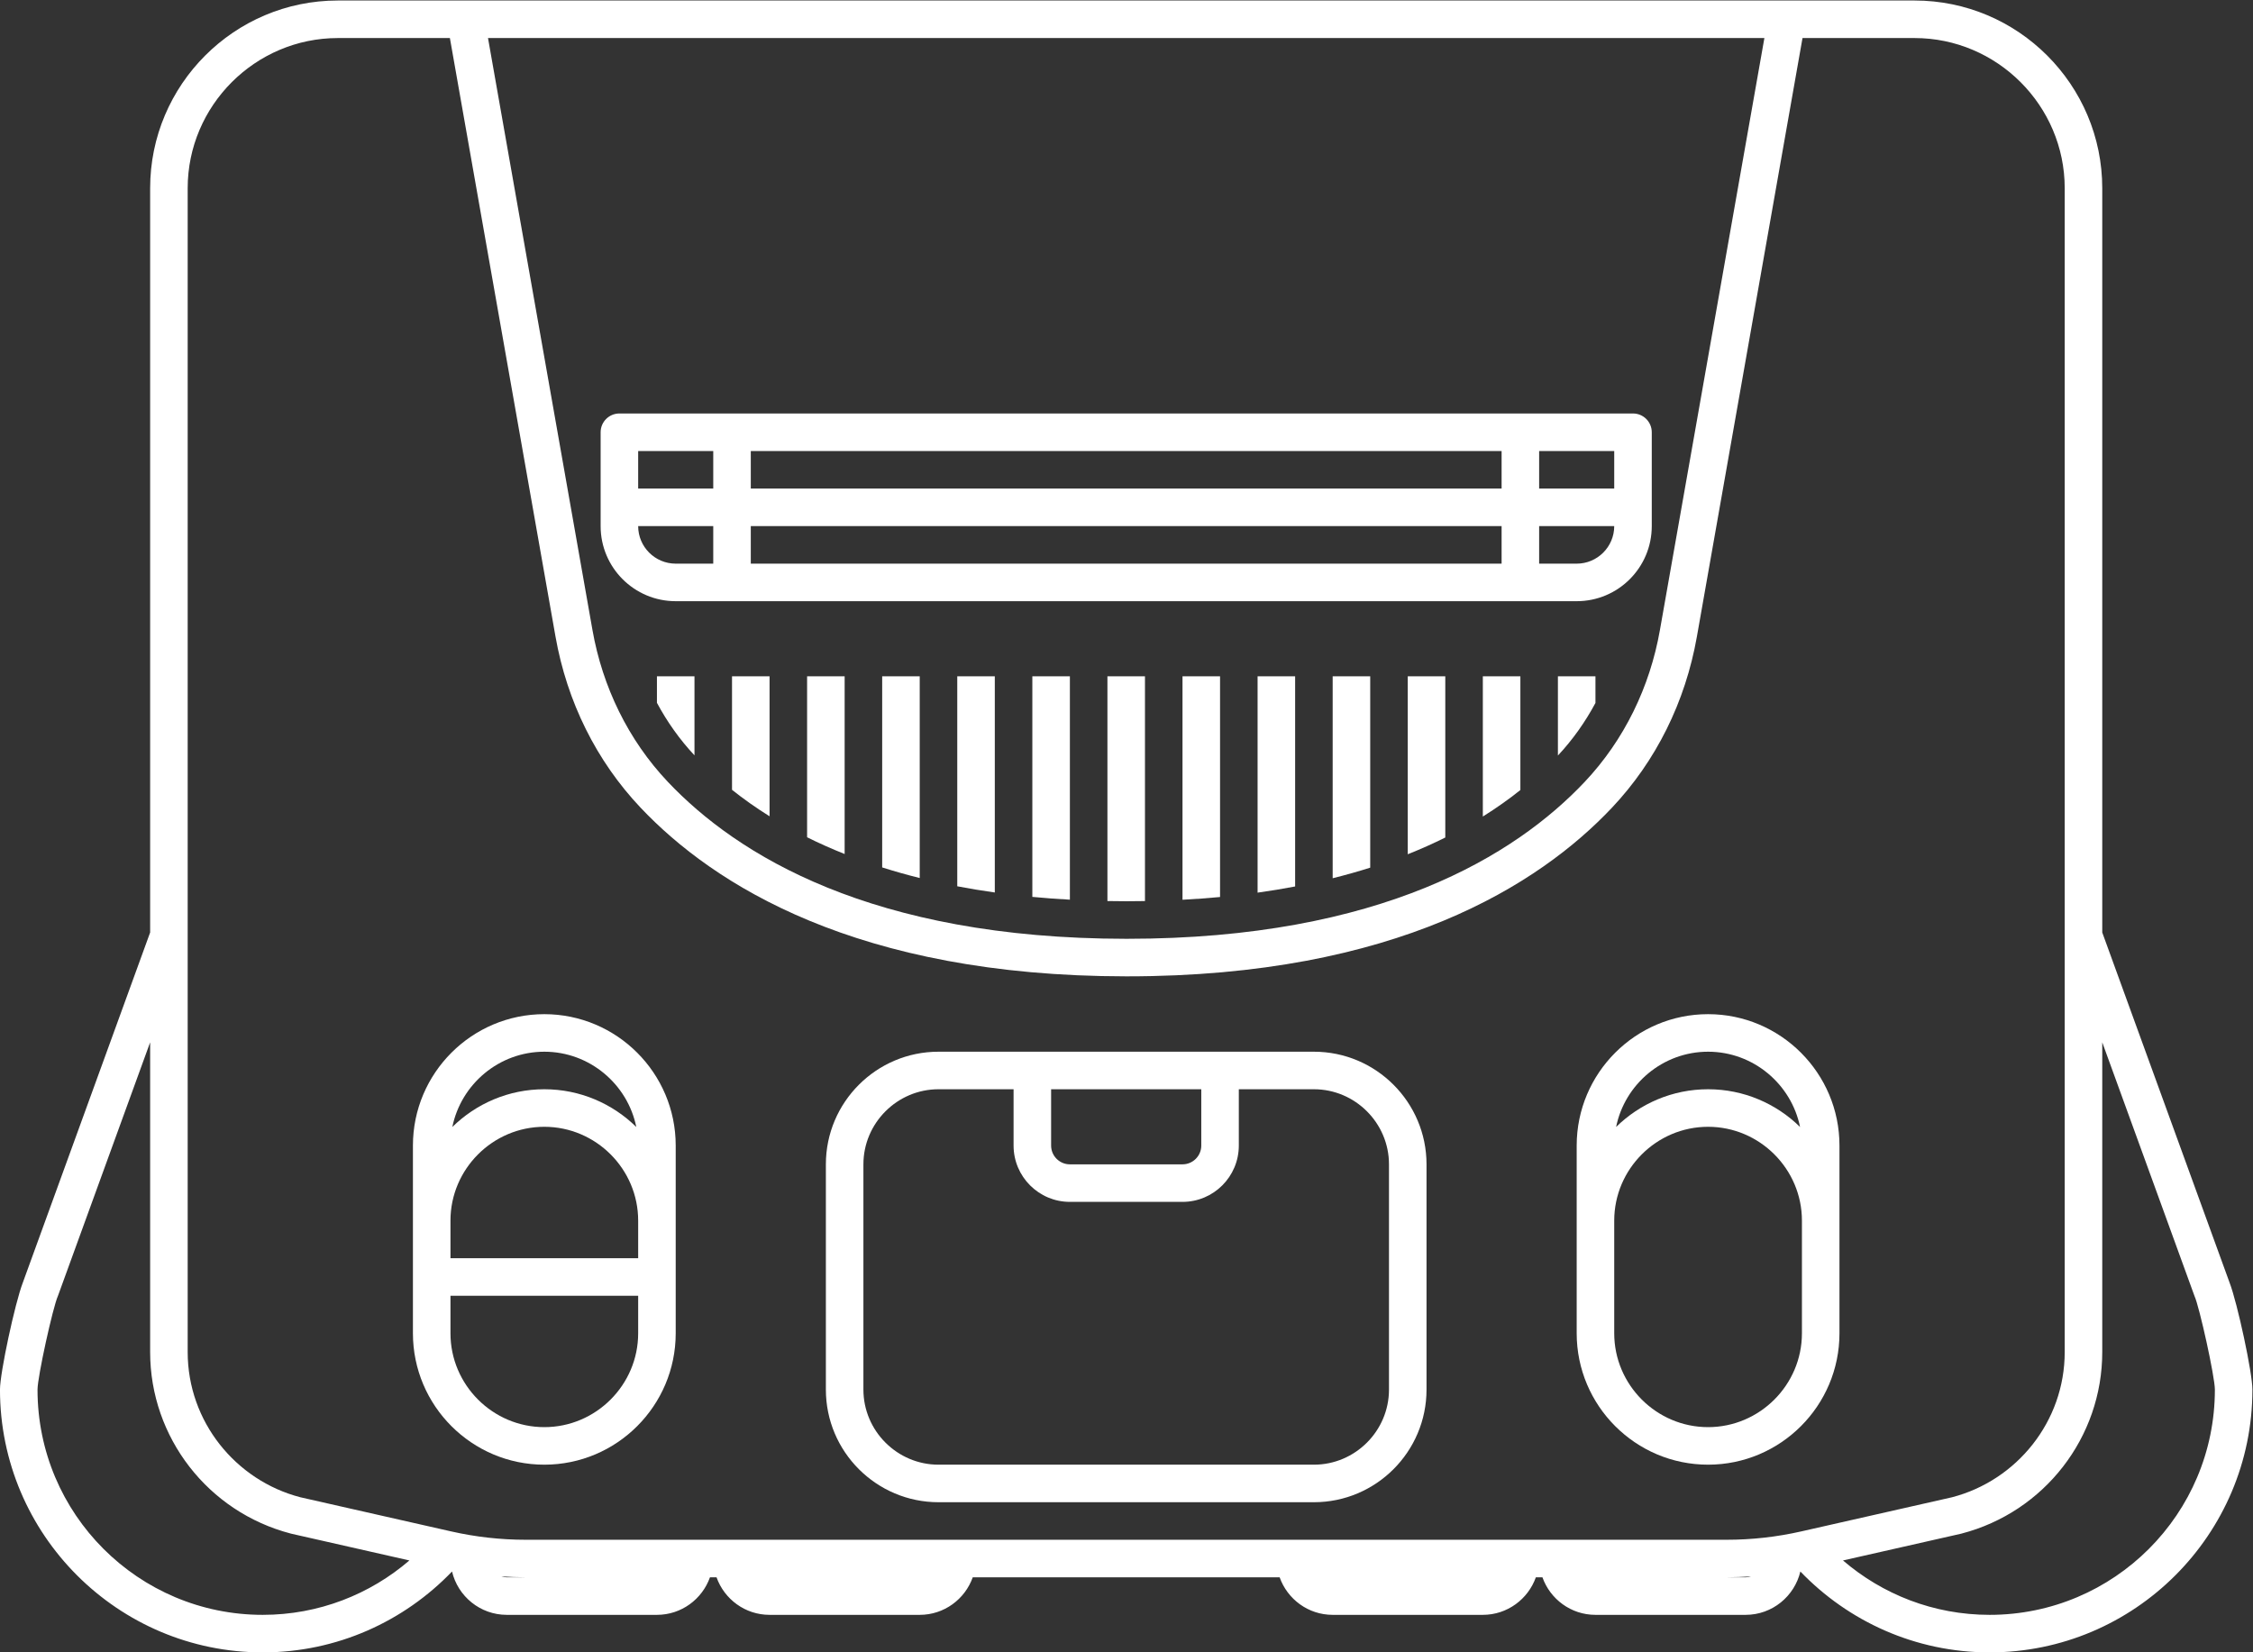 <?xml version="1.0" encoding="UTF-8" standalone="no"?>
<svg
   xmlns:dc="http://purl.org/dc/elements/1.1/"
   xmlns:cc="http://creativecommons.org/ns#"
   xmlns:rdf="http://www.w3.org/1999/02/22-rdf-syntax-ns#"
   xmlns:svg="http://www.w3.org/2000/svg"
   xmlns="http://www.w3.org/2000/svg"
   viewBox="0 0 320 234.667"
   height="234.667"
   width="320"
   xml:space="preserve"
   id="svg2"
   version="1.1"><rect x="0" y="0" width="320" height="234.667" fill="#333333" stroke="none"/><defs
     id="defs6"><clipPath
       id="clipPath18"
       clipPathUnits="userSpaceOnUse"><path
         id="path16"
         d="M 0,256 H 256 V 0 H 0 Z" /></clipPath></defs><g
     transform="matrix(1.333,0,0,-1.333,-10.667,288)"
     id="g10"><g
       id="g12"><g
         clip-path="url(#clipPath18)"
         id="g14"><g
           transform="translate(100,68)"
           id="g20"><path
             id="path22"
             style="fill:#ffffff;fill-opacity:1;fill-rule:nonzero;stroke:none"
             d="m 0,0 v 24 c 0,4.4 3.6,8 8,8 h 8 v -6 c 0,-3.309 2.691,-6 6,-6 h 12 c 3.309,0 6,2.691 6,6 v 6 h 8 c 4.4,0 8,-3.6 8,-8 V 0 c 0,-4.4 -3.6,-8 -8,-8 H 8 C 3.6,-8 0,-4.4 0,0 m 36,32 v -6 c 0,-1.104 -0.896,-2 -2,-2 H 22 c -1.104,0 -2,0.896 -2,2 v 6 z M 60,0 v 24 c 0,6.617 -5.383,12 -12,12 H 40 36 20 16 8 C 1.383,36 -4,30.617 -4,24 V 0 c 0,-6.617 5.383,-12 12,-12 h 40 c 6.617,0 12,5.383 12,12" /></g><g
           transform="translate(180,86)"
           id="g24"><path
             id="path26"
             style="fill:#ffffff;fill-opacity:1;fill-rule:nonzero;stroke:none"
             d="M 0,0 C 0,5.5 4.5,10 10,10 15.5,10 20,5.5 20,0 v -12 c 0,-5.5 -4.5,-10 -10,-10 -5.5,0 -10,4.5 -10,10 z m 10,18 c 4.822,0 8.874,-3.46 9.8,-8.019 C 17.272,12.463 13.813,14 10,14 6.187,14 2.728,12.463 0.2,9.98 1.126,14.54 5.178,18 10,18 m 0,-44 c 7.72,0 14,6.28 14,14 V 0 8 C 24,15.72 17.72,22 10,22 2.28,22 -4,15.72 -4,8 V 0 -12 c 0,-7.72 6.28,-14 14,-14" /></g><g
           transform="translate(76,82)"
           id="g28"><path
             id="path30"
             style="fill:#ffffff;fill-opacity:1;fill-rule:nonzero;stroke:none"
             d="m 0,0 h -20 v 4 c 0,5.5 4.5,10 10,10 C -4.5,14 0,9.5 0,4 Z m 0,-8 c 0,-5.5 -4.5,-10 -10,-10 -5.5,0 -10,4.5 -10,10 v 4 H 0 Z m -10,30 c 4.822,0 8.875,-3.46 9.8,-8.02 -2.528,2.483 -5.986,4.02 -9.8,4.02 -3.814,0 -7.272,-1.537 -9.8,-4.02 0.925,4.56 4.978,8.02 9.8,8.02 m 0,4 c -7.72,0 -14,-6.28 -14,-14 V 4 -8 c 0,-7.72 6.28,-14 14,-14 7.72,0 14,6.28 14,14 v 12 8 c 0,7.72 -6.28,14 -14,14" /></g><g
           transform="translate(84,160)"
           id="g32"><path
             id="path34"
             style="fill:#ffffff;fill-opacity:1;fill-rule:nonzero;stroke:none"
             d="m 0,0 v -4 h -4 c -2.206,0 -4,1.794 -4,4 z M -8,8 H 0 V 4 H -8 Z M 84,4 H 4 v 4 h 80 z m 12,0 h -8 v 4 h 8 z m -4,-8 h -4 v 4 h 8 c 0,-2.206 -1.794,-4 -4,-4 M 4,0 H 84 V -4 H 4 Z m -8,-8 h 4 4 80 4 4 c 4.418,0 8,3.582 8,8 v 4 6 c 0,1.104 -0.896,2 -2,2 H 88 84 4 0 -10 c -1.104,0 -2,-0.896 -2,-2 V 4 0 c 0,-4.418 3.582,-8 8,-8" /></g><g
           transform="translate(86,131.903)"
           id="g36"><path
             id="path38"
             style="fill:#ffffff;fill-opacity:1;fill-rule:nonzero;stroke:none"
             d="M 0,0 C 1.195,-0.953 2.525,-1.899 4,-2.82 V 12.097 H 0 Z" /></g><g
           transform="translate(126,120.052)"
           id="g40"><path
             id="path42"
             style="fill:#ffffff;fill-opacity:1;fill-rule:nonzero;stroke:none"
             d="m 0,0 c 0.661,-0.012 1.325,-0.021 2.002,-0.021 h 0.075 c 0.651,0 1.288,0.008 1.923,0.019 v 23.95 H 0 Z" /></g><g
           transform="translate(94,126.847)"
           id="g44"><path
             id="path46"
             style="fill:#ffffff;fill-opacity:1;fill-rule:nonzero;stroke:none"
             d="M 0,0 C 1.249,-0.621 2.582,-1.219 4,-1.784 V 17.153 H 0 Z" /></g><g
           transform="translate(166,129.057)"
           id="g48"><path
             id="path50"
             style="fill:#ffffff;fill-opacity:1;fill-rule:nonzero;stroke:none"
             d="m 0,0 c 1.476,0.921 2.805,1.869 4,2.823 v 12.12 H 0 Z" /></g><g
           transform="translate(174,135.557)"
           id="g52"><path
             id="path54"
             style="fill:#ffffff;fill-opacity:1;fill-rule:nonzero;stroke:none"
             d="M 0,0 C 1.574,1.679 2.906,3.565 4,5.6 V 8.443 H 0 Z" /></g><g
           transform="translate(102,123.635)"
           id="g56"><path
             id="path58"
             style="fill:#ffffff;fill-opacity:1;fill-rule:nonzero;stroke:none"
             d="M 0,0 C 1.272,-0.404 2.606,-0.782 4,-1.13 V 20.365 H 0 Z" /></g><g
           transform="translate(158,125.037)"
           id="g60"><path
             id="path62"
             style="fill:#ffffff;fill-opacity:1;fill-rule:nonzero;stroke:none"
             d="M 0,0 C 1.419,0.565 2.751,1.162 4,1.784 V 18.963 H 0 Z" /></g><g
           transform="translate(150,122.482)"
           id="g64"><path
             id="path66"
             style="fill:#ffffff;fill-opacity:1;fill-rule:nonzero;stroke:none"
             d="m 0,0 c 1.394,0.348 2.729,0.724 4,1.128 v 20.39 H 0 Z" /></g><g
           transform="translate(78,141.171)"
           id="g68"><path
             id="path70"
             style="fill:#ffffff;fill-opacity:1;fill-rule:nonzero;stroke:none"
             d="M 0,0 C 1.094,-2.034 2.426,-3.918 4,-5.594 V 2.829 H 0 Z" /></g><g
           transform="translate(142,120.947)"
           id="g72"><path
             id="path74"
             style="fill:#ffffff;fill-opacity:1;fill-rule:nonzero;stroke:none"
             d="M 0,0 C 1.382,0.193 2.714,0.413 4,0.659 V 23.053 H 0 Z" /></g><g
           transform="translate(134,120.19)"
           id="g76"><path
             id="path78"
             style="fill:#ffffff;fill-opacity:1;fill-rule:nonzero;stroke:none"
             d="M 0,0 C 1.372,0.073 2.706,0.171 4,0.292 V 23.81 H 0 Z" /></g><g
           transform="translate(110,121.625)"
           id="g80"><path
             id="path82"
             style="fill:#ffffff;fill-opacity:1;fill-rule:nonzero;stroke:none"
             d="M 0,0 C 1.286,-0.246 2.619,-0.468 4,-0.661 V 22.375 H 0 Z" /></g><g
           transform="translate(118,120.495)"
           id="g84"><path
             id="path86"
             style="fill:#ffffff;fill-opacity:1;fill-rule:nonzero;stroke:none"
             d="M 0,0 C 1.294,-0.123 2.627,-0.223 4,-0.298 V 23.505 H 0 Z" /></g><g
           transform="translate(220,44)"
           id="g88"><path
             id="path90"
             style="fill:#ffffff;fill-opacity:1;fill-rule:nonzero;stroke:none"
             d="m 0,0 c -5.971,0 -11.425,2.188 -15.624,5.796 l 12.508,2.833 0.062,0.014 0.062,0.016 C 5.835,10.957 12,18.91 12,28 V 61 L 21.825,33.98 C 22.356,32.82 24,25.363 24,24 24,10.745 13.255,0 0,0 m -28.026,4 c 0.867,0 1.734,0.037 2.599,0.094 C -25.609,4.038 -25.799,4 -26,4 Z M -112,8 h -20 -8 -15.974 c -2.675,0 -5.343,0.298 -7.952,0.89 L -180,12.53 c -6.877,1.79 -12,8.052 -12,15.47 v 124 c 0,8.8 7.2,16 16,16 h 11.938 l 0.123,-0.695 11.129,-63.067 c 1.229,-6.963 4.366,-13.271 9.071,-18.241 7.749,-8.186 23.015,-17.949 51.737,-17.967 h 0.079 c 28.687,0 43.936,9.768 51.676,17.962 4.695,4.971 7.826,11.272 9.053,18.222 l 11.133,63.091 0.123,0.695 H -8 c 8.8,0 16,-7.2 16,-16 V 76 72 28 C 8,20.582 2.877,14.32 -4,12.53 L -20.073,8.89 C -22.683,8.298 -25.351,8 -28.026,8 H -44 h -8 -20 -4 -32 z m -46,-4 c -0.201,0 -0.391,0.038 -0.573,0.094 0.865,-0.057 1.732,-0.094 2.599,-0.094 z m -50,20 c 0,1.363 1.644,8.82 2.175,9.98 L -196,61 V 28 c 0,-9.09 6.165,-17.043 14.992,-19.341 l 0.062,-0.016 0.062,-0.014 12.508,-2.833 C -172.575,2.188 -178.029,0 -184,0 c -13.255,0 -24,10.745 -24,24 M -24,168 -35.134,104.91 C -36.201,98.86 -38.938,93.204 -43.155,88.739 -50.496,80.968 -64.826,72.03 -91.923,72.03 H -92 c -27.132,0.017 -41.483,8.951 -48.834,16.717 -4.228,4.466 -6.968,10.13 -8.037,16.186 L -160,168 Z M 25.574,35.376 12,72.705 V 152 c 0,11.028 -8.972,20 -20,20 H -19.232 -24 -160 -164.768 -176 c -11.028,0 -20,-8.972 -20,-20 V 72.705 L -209.574,35.376 C -210.4,33.221 -212,25.798 -212,24 c 0,-15.439 12.561,-28 28,-28 7.919,0 15.07,3.315 20.167,8.619 0.625,-2.643 3,-4.619 5.833,-4.619 h 16 c 2.606,0 4.824,1.674 5.65,4 h 0.7 c 0.826,-2.326 3.044,-4 5.65,-4 h 16 c 2.606,0 4.824,1.674 5.65,4 h 32.7 c 0.827,-2.326 3.044,-4 5.65,-4 h 16 c 2.606,0 4.823,1.674 5.65,4 h 0.7 c 0.827,-2.326 3.044,-4 5.65,-4 h 16 c 2.833,0 5.207,1.976 5.833,4.619 C -15.07,-0.685 -7.92,-4 0,-4 c 15.439,0 28,12.561 28,28 0,1.798 -1.6,9.221 -2.426,11.376" /></g></g></g></g></svg>